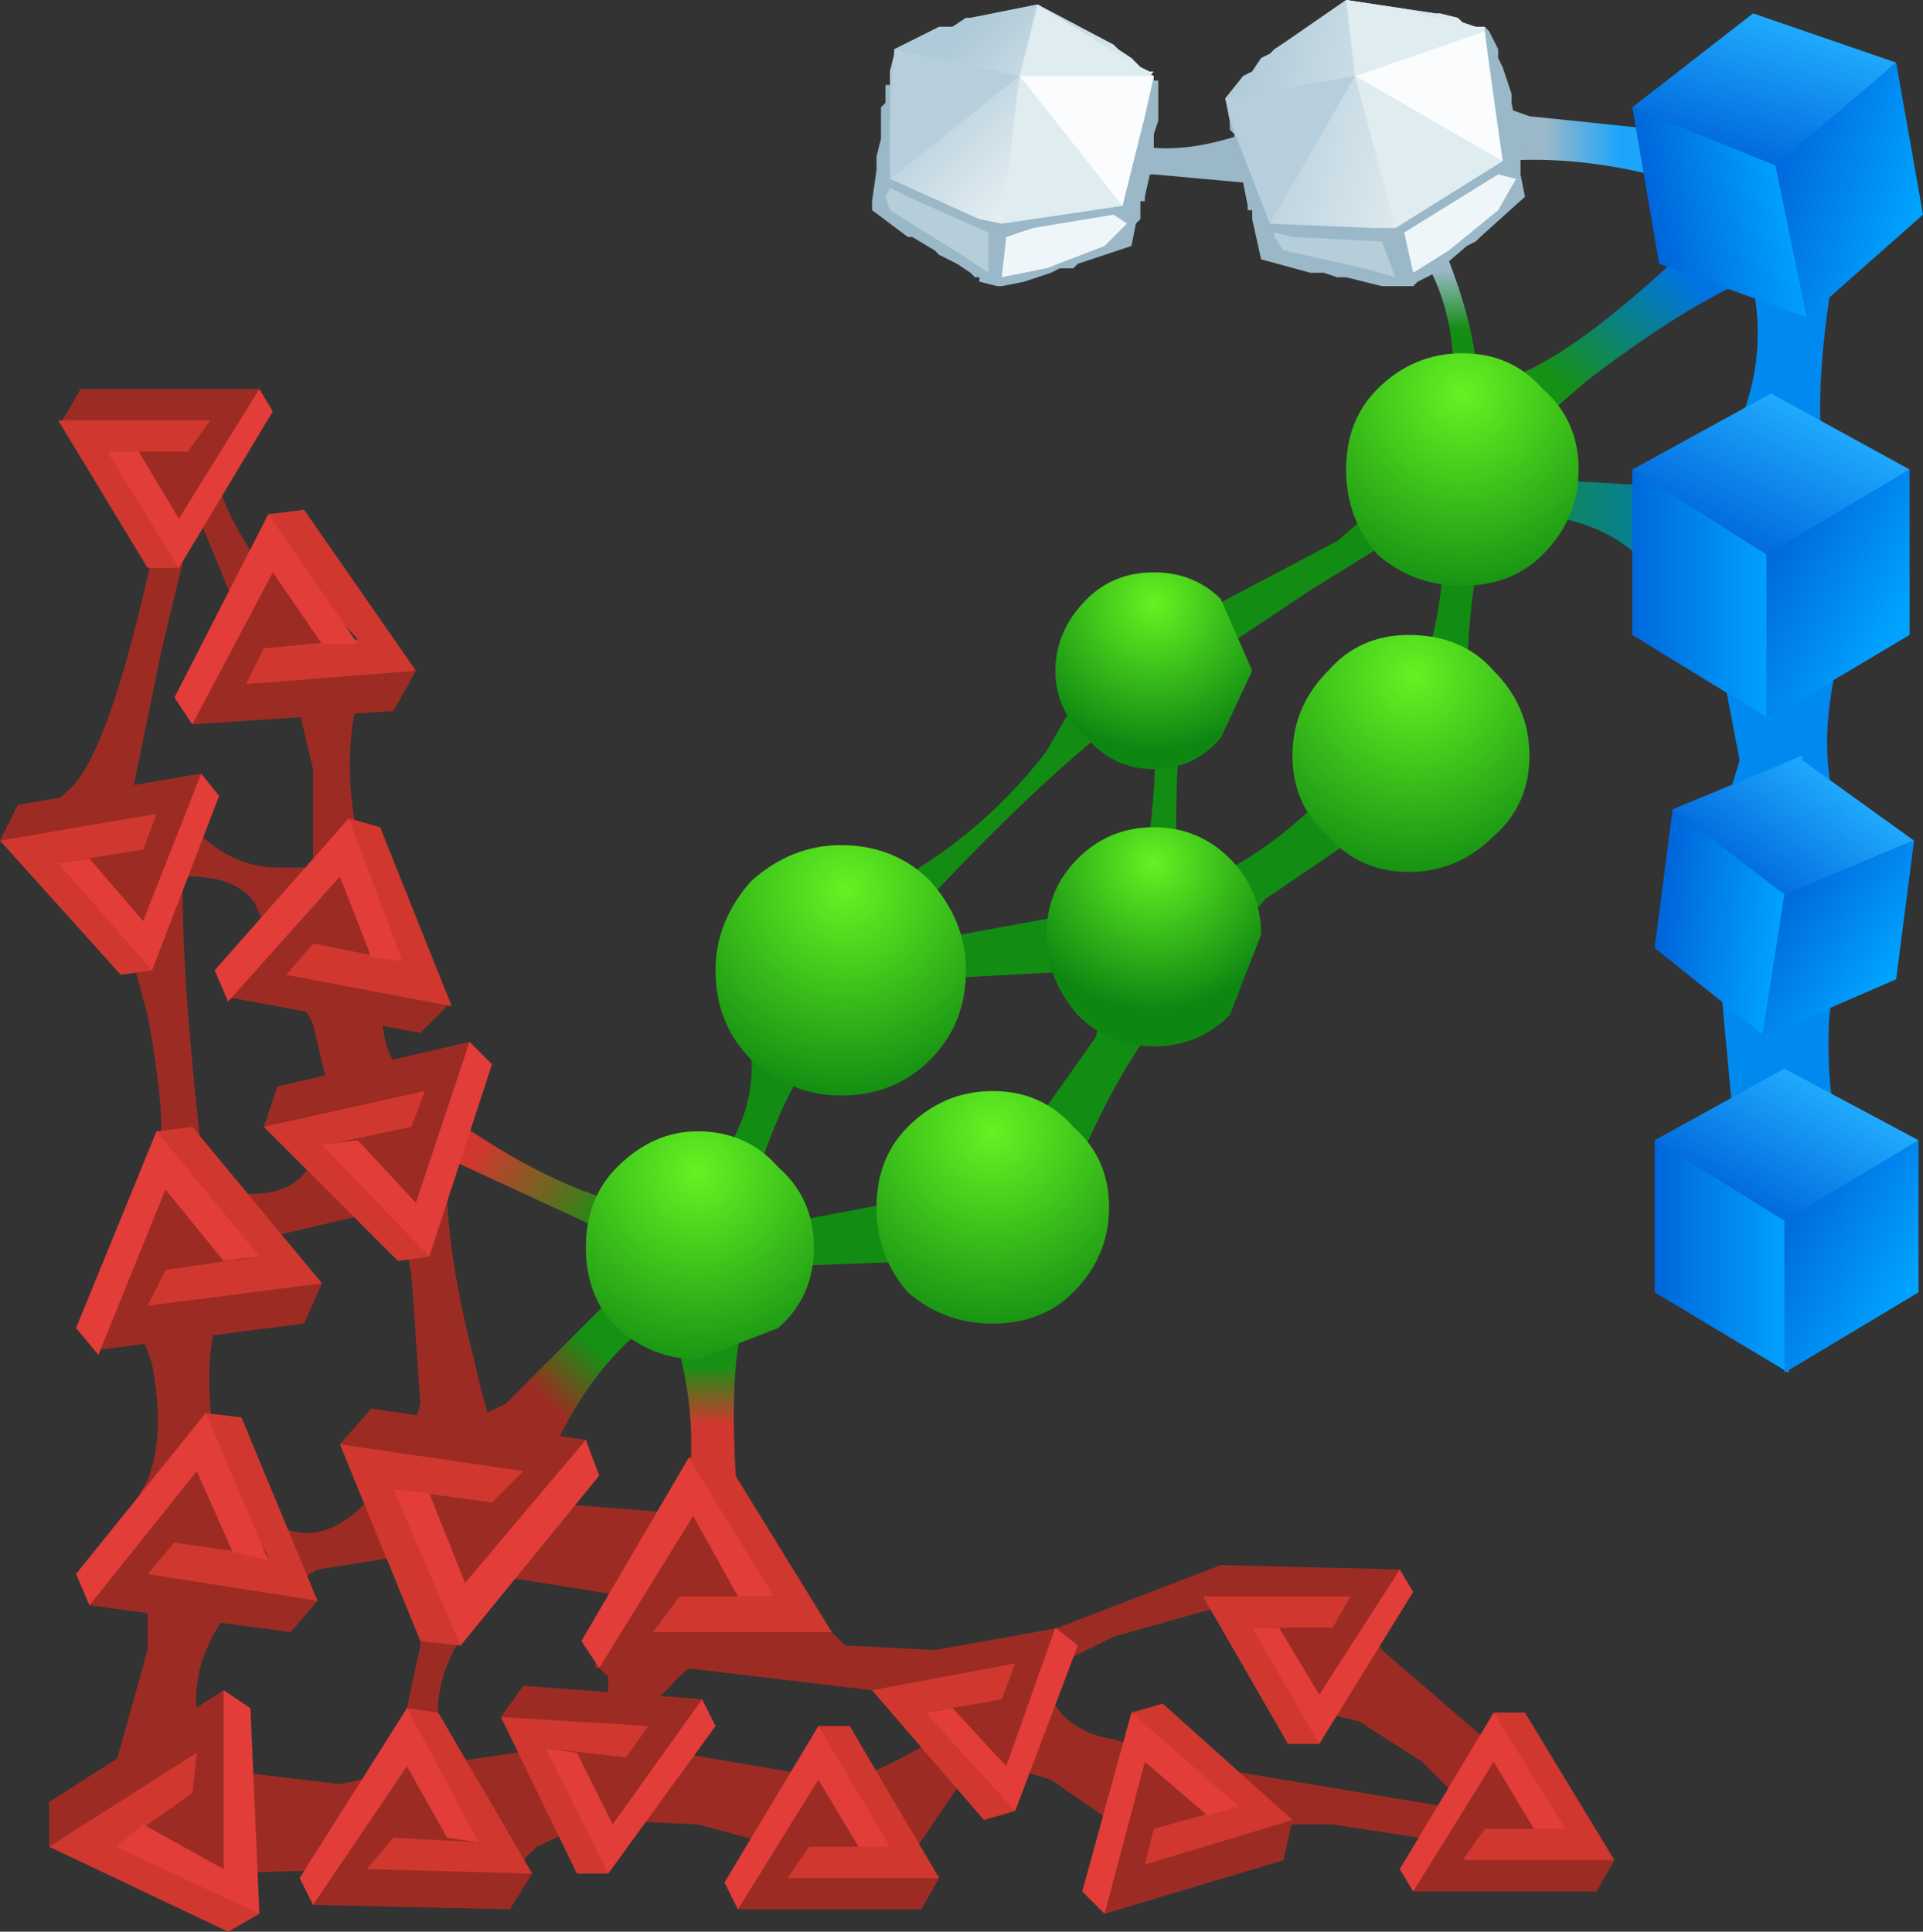 <?xml version="1.0" encoding="UTF-8" standalone="no"?>
<svg xmlns:xlink="http://www.w3.org/1999/xlink" height="21.6px" width="21.5px" xmlns="http://www.w3.org/2000/svg">
  <rect width="100%" height="100%" fill="#333333" stroke="none"/>
  <g transform="matrix(1.0, 0.0, 0.0, 1.0, 0.0, 0.0)">
    <use height="21.6" transform="matrix(1.0, 0.0, 0.0, 1.0, 0.0, 0.0)" width="21.5" xlink:href="#shape0"/>
  </g>
  <defs>
    <g id="shape0" transform="matrix(1.0, 0.0, 0.0, 1.0, 0.0, 0.0)">
      <path d="M16.15 5.8 L17.05 5.35 16.7 5.85 Q16.45 6.2 16.4 7.5 L16.4 8.75 15.4 9.2 14.15 10.05 13.0 11.35 Q12.3 12.2 11.65 14.05 L7.7 14.2 7.5 14.05 Q7.45 13.75 7.95 13.1 8.45 12.5 8.4 11.8 L8.25 11.25 8.65 10.8 8.6 10.7 9.65 10.05 Q10.9 9.45 11.7 8.4 L12.25 7.45 12.65 7.25 12.55 7.2 13.15 7.0 14.95 6.05 15.65 5.45 16.35 5.25 15.7 5.95 14.65 6.6 13.15 7.6 Q12.0 8.3 10.2 10.25 L9.4 11.45 Q8.75 12.0 8.3 13.7 L8.65 13.7 10.5 13.35 11.4 12.8 12.25 11.6 12.45 10.85 12.4 10.35 12.35 10.3 Q12.45 10.15 13.2 9.95 14.4 9.55 15.4 8.2 L15.75 7.7 Q16.15 7.2 16.15 5.8" fill="#128c13" fill-rule="evenodd" stroke="none"/>
      <path d="M12.65 7.25 Q13.9 6.6 13.45 7.25 13.15 7.65 13.15 9.25 L13.15 10.8 12.75 10.75 Q12.4 10.6 12.65 10.1 13.0 9.35 12.9 7.2 L12.65 7.25" fill="#128c13" fill-rule="evenodd" stroke="none"/>
      <path d="M12.2 10.85 L10.35 10.95 9.2 11.05 9.2 10.55 9.45 10.55 10.2 10.55 12.65 10.1 12.75 10.5 Q12.8 10.9 12.2 10.85" fill="#128c13" fill-rule="evenodd" stroke="none"/>
      <path d="M16.2 4.8 L16.25 4.05 Q16.2 3.15 15.7 2.6 L14.9 1.75 15.55 1.55 Q16.65 3.55 16.5 4.6 16.4 5.7 16.2 4.8" fill="url(#gradient0)" fill-rule="evenodd" stroke="none"/>
      <path d="M11.9 2.0 L11.8 1.55 Q11.85 1.15 12.3 1.45 13.05 1.95 14.5 1.25 L15.45 2.45 14.55 2.1 12.9 1.95 11.9 2.0" fill="#9ab8c8" fill-rule="evenodd" stroke="none"/>
      <path d="M16.4 1.05 L17.1 1.3 18.55 1.45 19.65 1.3 19.65 2.35 Q18.1 1.7 16.8 1.8 16.0 1.9 16.1 1.5 L16.4 1.05" fill="url(#gradient1)" fill-rule="evenodd" stroke="none"/>
      <path d="M20.65 9.3 Q21.0 9.95 20.8 10.3 L20.55 10.5 20.45 11.4 Q20.4 12.45 20.7 13.0 20.95 13.55 20.25 13.5 L19.45 13.3 19.2 10.6 Q19.0 9.55 19.15 9.15 L19.3 9.0 19.45 8.5 19.2 7.2 18.75 6.1 18.7 5.8 19.35 4.95 Q19.9 3.85 19.45 2.7 18.95 1.5 19.8 1.7 L20.7 2.15 20.45 3.35 Q20.25 4.7 20.45 5.5 L20.75 6.75 20.5 7.6 Q20.3 8.65 20.65 9.3" fill="#008af0" fill-rule="evenodd" stroke="none"/>
      <path d="M19.7 5.5 L19.3 6.65 Q18.9 7.6 18.65 6.75 18.35 5.9 17.2 5.75 L16.15 5.8 16.2 5.65 17.05 5.35 19.7 5.5" fill="url(#gradient2)" fill-rule="evenodd" stroke="none"/>
      <path d="M19.25 2.4 L19.95 2.6 Q20.55 2.85 19.75 3.05 19.0 3.3 17.75 4.25 L16.65 5.2 15.95 4.7 15.95 4.5 16.55 4.3 Q17.4 4.25 19.25 2.4" fill="url(#gradient3)" fill-rule="evenodd" stroke="none"/>
      <path d="M7.5 13.85 L7.9 14.05 Q8.2 14.25 7.55 14.6 6.55 15.2 6.05 16.55 L4.9 16.05 5.65 15.7 7.5 13.85" fill="url(#gradient4)" fill-rule="evenodd" stroke="none"/>
      <path d="M7.7 14.2 L5.0 12.95 5.05 12.5 Q6.55 13.55 7.65 13.55 8.3 13.55 8.3 13.8 L8.2 14.0 7.7 14.2" fill="url(#gradient5)" fill-rule="evenodd" stroke="none"/>
      <path d="M8.5 13.6 L8.45 14.45 Q8.05 15.05 8.3 17.35 L7.95 16.95 7.6 17.85 Q7.5 17.8 7.7 16.6 7.8 15.8 7.55 14.95 L7.25 14.25 8.3 13.25 8.5 13.6" fill="url(#gradient6)" fill-rule="evenodd" stroke="none"/>
      <path d="M2.35 4.7 Q2.65 5.05 2.4 5.25 2.25 5.35 1.8 7.3 L1.4 9.25 1.55 9.05 Q1.55 9.4 1.9 9.65 L2.05 9.7 Q2.0 10.75 2.3 13.3 L2.55 13.75 Q2.75 14.25 2.5 14.6 2.3 14.95 2.35 15.7 L2.4 16.5 2.8 17.05 Q3.15 17.5 2.9 17.7 2.45 18.0 2.25 18.6 2.05 19.35 2.55 19.8 L3.8 19.95 4.75 19.75 6.1 19.55 6.5 19.45 7.3 19.55 9.35 19.9 Q9.6 19.95 10.45 19.45 L10.65 18.8 11.05 18.55 Q11.55 18.35 11.7 18.85 11.85 19.35 12.45 19.45 L13.45 19.75 16.45 20.25 15.9 19.7 15.2 19.25 14.8 19.15 14.3 18.2 14.45 17.85 15.15 18.05 15.45 18.45 16.9 19.7 17.85 20.75 17.45 20.8 16.2 20.6 14.9 20.4 14.25 20.4 12.8 20.85 Q12.55 20.8 12.4 20.35 L11.75 19.9 11.25 19.75 11.15 19.7 Q11.0 19.7 10.8 19.85 L10.05 20.95 9.3 20.95 Q8.65 20.95 8.55 20.6 L7.8 20.4 6.65 20.35 6.0 20.65 5.75 20.9 4.1 20.9 2.35 20.95 0.75 20.55 1.3 19.7 1.65 18.45 1.65 17.6 1.15 17.45 1.65 16.55 Q1.85 16.05 1.7 15.25 L1.45 14.55 1.75 13.1 Q1.9 12.7 1.65 11.35 L1.3 10.05 0.25 9.3 0.75 8.85 Q1.25 8.45 1.8 5.75 1.15 5.35 1.2 4.8 1.25 4.45 1.8 4.55 L2.35 4.7" fill="#9c2c23" fill-rule="evenodd" stroke="none"/>
      <path d="M3.3 6.85 L2.7 7.45 2.7 6.95 2.25 5.85 1.8 5.1 2.05 4.95 Q2.3 4.85 2.4 5.25 2.5 5.85 3.3 6.85" fill="#9c2c23" fill-rule="evenodd" stroke="none"/>
      <path d="M3.5 8.6 L3.3 7.75 2.7 7.45 Q2.45 7.25 2.85 6.8 L3.25 6.4 3.7 6.8 Q4.1 7.3 4.0 7.8 3.8 8.6 4.05 9.6 L4.25 9.95 Q4.45 10.4 4.3 11.0 4.2 11.6 4.45 11.95 L4.75 12.2 4.9 12.15 5.0 12.95 Q4.95 13.85 5.3 15.2 5.6 16.6 6.05 16.8 L7.95 16.95 8.95 18.0 8.25 18.1 7.0 17.85 5.75 17.65 5.0 17.65 4.4 16.65 4.7 15.7 4.6 14.25 4.45 13.45 3.6 12.8 3.7 12.3 3.5 11.45 3.2 10.9 3.5 10.0 3.5 8.6" fill="#9c2c23" fill-rule="evenodd" stroke="none"/>
      <path d="M3.55 12.7 Q4.9 13.75 4.0 13.6 L3.15 13.8 2.95 14.15 2.1 13.4 2.8 13.35 Q3.5 13.35 3.55 12.7" fill="#9c2c23" fill-rule="evenodd" stroke="none"/>
      <path d="M4.3 16.55 Q5.1 17.7 4.5 17.4 L3.55 17.55 3.05 17.85 2.3 16.9 3.2 17.1 Q3.75 17.3 4.3 16.55" fill="#9c2c23" fill-rule="evenodd" stroke="none"/>
      <path d="M4.7 18.1 L5.15 17.9 Q5.55 17.8 5.2 18.25 4.85 18.75 4.9 19.3 L5.0 19.8 4.35 19.8 4.55 19.1 4.7 18.4 4.7 18.1" fill="#9c2c23" fill-rule="evenodd" stroke="none"/>
      <path d="M7.15 18.3 Q8.8 18.25 8.15 18.45 7.75 18.55 7.5 18.85 L7.3 19.05 7.1 19.05 6.8 18.95 6.8 18.75 6.7 18.65 7.15 18.3" fill="#9c2c23" fill-rule="evenodd" stroke="none"/>
      <path d="M8.85 18.5 L9.3 18.25 9.45 18.4 10.45 18.45 11.5 18.3 9.75 18.9 7.65 18.65 8.85 18.5" fill="#9c2c23" fill-rule="evenodd" stroke="none"/>
      <path d="M14.25 17.65 L14.3 17.8 13.7 17.95 12.45 18.3 11.95 18.55 11.75 18.6 11.25 18.45 11.7 18.25 13.65 17.5 14.25 17.65" fill="#9c2c23" fill-rule="evenodd" stroke="none"/>
      <path d="M1.95 9.0 Q2.45 9.7 3.1 9.7 L3.75 9.7 3.0 10.45 2.85 10.1 Q2.65 9.8 2.1 9.8 1.6 9.8 1.7 9.4 L1.95 9.0" fill="#9c2c23" fill-rule="evenodd" stroke="none"/>
      <path d="M2.7 21.0 L2.35 20.95 2.15 20.75 2.15 19.6 0.75 20.55 0.55 20.65 0.55 20.15 2.5 18.9 2.7 19.4 2.7 21.0" fill="#9c2c23" fill-rule="evenodd" stroke="none"/>
      <path d="M2.75 21.15 L2.9 21.4 2.55 21.6 0.55 20.65 2.2 19.6 2.15 20.05 1.3 20.65 2.75 21.15" fill="#d0382f" fill-rule="evenodd" stroke="none"/>
      <path d="M2.8 19.1 L2.9 21.4 1.3 20.65 1.6 20.4 2.5 20.9 2.5 18.9 2.8 19.1" fill="#e33d39" fill-rule="evenodd" stroke="none"/>
      <path d="M14.1 10.45 L13.75 11.35 Q13.4 11.7 12.9 11.7 12.4 11.7 12.05 11.35 11.7 10.95 11.7 10.45 11.7 9.95 12.05 9.6 12.4 9.25 12.9 9.25 13.4 9.25 13.75 9.6 14.1 9.95 14.1 10.45" fill="url(#gradient7)" fill-rule="evenodd" stroke="none"/>
      <path d="M20.0 15.35 L18.5 14.45 18.5 12.75 20.0 13.65 20.0 15.35" fill="url(#gradient8)" fill-rule="evenodd" stroke="none"/>
      <path d="M20.0 13.65 L19.95 13.65 18.5 12.75 19.95 11.95 21.45 12.75 20.0 13.65" fill="url(#gradient9)" fill-rule="evenodd" stroke="none"/>
      <path d="M21.45 12.75 L21.45 14.45 19.95 15.35 19.95 13.65 21.45 12.75" fill="url(#gradient10)" fill-rule="evenodd" stroke="none"/>
      <path d="M12.7 0.7 L12.75 0.75 12.85 0.8 12.85 0.85 12.9 0.85 12.9 0.9 12.95 0.9 12.95 1.35 12.9 1.5 12.9 1.65 12.9 1.75 12.8 2.2 12.8 2.25 12.75 2.25 12.75 2.4 12.75 2.45 12.7 2.5 12.65 2.75 12.05 2.95 12.0 3.0 11.85 3.0 11.75 3.05 11.45 3.15 11.2 3.2 11.15 3.2 10.95 3.15 10.95 3.1 10.9 3.1 10.85 3.05 10.7 2.95 10.5 2.85 10.45 2.8 10.2 2.65 10.15 2.65 9.75 2.35 9.75 2.25 9.8 1.9 9.8 1.8 9.8 1.75 9.85 1.55 9.85 1.4 9.85 1.35 9.85 1.2 9.9 1.15 9.9 1.1 9.9 1.05 9.9 0.95 9.95 0.95 9.95 0.85 9.95 0.8 10.0 0.6 10.0 0.55 10.1 0.5 10.5 0.3 10.65 0.3 10.8 0.2 10.85 0.2 11.6 0.05 12.45 0.5 12.5 0.55 12.65 0.65 12.7 0.7" fill="#9ab8c8" fill-rule="evenodd" stroke="none"/>
      <path d="M12.75 0.75 L12.85 0.8 12.9 0.8 12.85 0.85 12.9 0.85 12.55 2.3 11.2 2.5 10.95 2.45 9.95 2.0 9.95 0.8 10.0 0.6 10.0 0.55 10.1 0.5 10.5 0.3 10.65 0.3 10.8 0.2 10.85 0.2 11.6 0.05 12.45 0.5 12.5 0.55 12.65 0.65 12.7 0.7 12.75 0.75" fill="url(#gradient11)" fill-rule="evenodd" stroke="none"/>
      <path d="M12.55 2.3 L11.2 2.5 11.4 0.85 12.55 2.3" fill="#dfecf0" fill-rule="evenodd" stroke="none"/>
      <path d="M12.9 0.85 L12.8 1.3 12.55 2.3 11.4 0.85 12.9 0.85" fill="#fafcfd" fill-rule="evenodd" stroke="none"/>
      <path d="M10.0 0.55 L11.4 0.85 9.95 2.0 9.95 1.4 10.0 0.55" fill="#b7cfdc" fill-rule="evenodd" stroke="none"/>
      <path d="M11.6 0.05 L12.9 0.85 11.4 0.85 11.6 0.05" fill="#dfecf0" fill-rule="evenodd" stroke="none"/>
      <path d="M12.45 2.4 L12.6 2.5 12.35 2.75 11.7 3.0 11.2 3.1 11.25 2.65 11.55 2.55 12.45 2.4" fill="#eff6f9" fill-rule="evenodd" stroke="none"/>
      <path d="M11.05 2.6 L11.05 3.05 10.75 2.85 9.95 2.35 9.9 2.2 9.95 2.1 10.15 2.2 11.05 2.6" fill="#b6cdda" fill-rule="evenodd" stroke="none"/>
      <path d="M16.55 0.3 L16.55 0.35 16.55 0.3 16.6 0.3 16.65 0.35 16.7 0.45 16.75 0.55 16.75 0.65 16.8 0.75 16.85 0.9 16.9 1.05 16.9 1.1 16.9 1.15 16.95 1.4 16.95 1.45 17.0 1.65 17.0 1.7 17.0 1.85 17.0 1.95 17.05 2.2 16.55 2.65 16.5 2.7 16.4 2.75 16.05 3.05 15.85 3.15 15.8 3.2 15.75 3.2 15.55 3.2 15.45 3.2 15.05 3.1 14.95 3.1 14.8 3.05 14.65 3.05 14.1 2.9 14.0 2.45 14.0 2.35 13.95 2.35 13.95 2.3 13.9 2.05 13.9 1.95 13.85 1.95 13.85 1.85 13.85 1.75 13.8 1.7 13.8 1.6 13.8 1.55 13.8 1.5 13.75 1.45 13.75 1.35 13.7 1.1 13.9 0.85 14.0 0.8 14.1 0.65 14.2 0.6 14.25 0.55 14.4 0.45 15.05 0.0 16.05 0.15 16.1 0.15 16.3 0.2 16.35 0.25 16.5 0.3 16.55 0.3" fill="#9ab8c8" fill-rule="evenodd" stroke="none"/>
      <path d="M16.6 0.35 L16.8 1.8 15.6 2.55 15.35 2.55 14.2 2.5 13.75 1.35 13.7 1.1 13.9 0.85 14.0 0.8 14.1 0.65 14.2 0.6 14.25 0.55 14.4 0.45 15.05 0.0 16.05 0.15 16.1 0.15 16.3 0.2 16.35 0.25 16.5 0.3 16.55 0.3 16.6 0.3 16.6 0.35" fill="url(#gradient12)" fill-rule="evenodd" stroke="none"/>
      <path d="M16.8 1.8 L15.6 2.55 15.15 0.85 16.8 1.8" fill="#dfecf0" fill-rule="evenodd" stroke="none"/>
      <path d="M16.6 0.35 L16.65 0.8 16.8 1.8 15.15 0.85 16.6 0.35" fill="#fafcfd" fill-rule="evenodd" stroke="none"/>
      <path d="M13.7 1.1 L15.15 0.85 14.2 2.5 13.7 1.1" fill="#b7cfdc" fill-rule="evenodd" stroke="none"/>
      <path d="M15.05 0.0 L15.7 0.1 16.6 0.35 15.15 0.85 15.05 0.0" fill="#dfecf0" fill-rule="evenodd" stroke="none"/>
      <path d="M15.7 2.6 L16.75 1.95 16.95 2.0 16.75 2.35 16.2 2.8 15.8 3.05 15.7 2.6" fill="#eff6f9" fill-rule="evenodd" stroke="none"/>
      <path d="M15.45 2.7 L15.6 3.1 15.25 3.0 14.35 2.8 14.25 2.65 14.25 2.6 14.45 2.65 15.45 2.7" fill="#b6cdda" fill-rule="evenodd" stroke="none"/>
      <path d="M19.8 8.05 L18.25 7.1 18.25 5.25 19.8 6.2 19.8 8.05" fill="url(#gradient13)" fill-rule="evenodd" stroke="none"/>
      <path d="M19.8 4.4 L21.35 5.25 19.8 6.2 19.75 6.2 18.25 5.25 19.8 4.4" fill="url(#gradient14)" fill-rule="evenodd" stroke="none"/>
      <path d="M21.35 5.25 L21.35 7.1 19.75 8.05 19.75 6.2 21.35 5.25" fill="url(#gradient15)" fill-rule="evenodd" stroke="none"/>
      <path d="M20.2 3.55 L18.55 2.95 18.25 1.2 19.9 1.85 20.2 3.55" fill="url(#gradient16)" fill-rule="evenodd" stroke="none"/>
      <path d="M19.6 0.15 L21.2 0.7 19.9 1.85 19.85 1.85 18.25 1.2 19.6 0.15" fill="url(#gradient17)" fill-rule="evenodd" stroke="none"/>
      <path d="M21.2 0.7 L21.5 2.4 20.2 3.55 19.85 1.85 21.2 0.7" fill="url(#gradient18)" fill-rule="evenodd" stroke="none"/>
      <path d="M19.75 11.6 L18.5 10.6 18.7 9.05 19.95 10.0 19.75 11.6" fill="url(#gradient19)" fill-rule="evenodd" stroke="none"/>
      <path d="M20.15 8.45 L20.15 8.5 21.4 9.4 19.95 10.0 19.95 10.05 19.95 10.0 18.7 9.05 20.15 8.45" fill="url(#gradient20)" fill-rule="evenodd" stroke="none"/>
      <path d="M21.4 9.4 L21.2 10.95 19.7 11.6 19.95 10.0 21.4 9.4" fill="url(#gradient21)" fill-rule="evenodd" stroke="none"/>
      <path d="M17.65 5.25 Q17.65 5.8 17.25 6.2 16.9 6.55 16.35 6.55 15.8 6.55 15.4 6.2 15.05 5.8 15.05 5.25 15.05 4.7 15.4 4.35 15.8 3.95 16.35 3.95 16.9 3.95 17.25 4.35 17.65 4.7 17.65 5.25" fill="url(#gradient22)" fill-rule="evenodd" stroke="none"/>
      <path d="M9.1 13.95 Q9.1 14.5 8.7 14.85 L7.8 15.2 Q7.3 15.2 6.9 14.85 6.55 14.5 6.55 13.95 6.55 13.4 6.9 13.05 7.3 12.65 7.8 12.65 8.35 12.65 8.7 13.05 9.1 13.4 9.1 13.95" fill="url(#gradient23)" fill-rule="evenodd" stroke="none"/>
      <path d="M12.4 13.5 Q12.4 14.05 12.0 14.45 11.65 14.8 11.1 14.8 10.55 14.8 10.15 14.45 9.8 14.05 9.8 13.5 9.8 12.95 10.15 12.6 10.55 12.2 11.1 12.2 11.65 12.2 12.0 12.6 12.4 12.95 12.4 13.5" fill="url(#gradient24)" fill-rule="evenodd" stroke="none"/>
      <path d="M17.1 8.45 Q17.1 9.0 16.7 9.35 16.3 9.75 15.75 9.75 15.2 9.75 14.85 9.35 14.45 9.0 14.45 8.45 14.45 7.9 14.85 7.5 15.2 7.1 15.75 7.1 16.35 7.1 16.7 7.5 17.1 7.9 17.1 8.45" fill="url(#gradient25)" fill-rule="evenodd" stroke="none"/>
      <path d="M14.0 7.5 L13.65 8.25 Q13.35 8.6 12.9 8.6 12.45 8.6 12.15 8.25 11.8 7.95 11.8 7.5 11.8 7.05 12.15 6.7 12.45 6.4 12.9 6.4 13.35 6.4 13.65 6.7 L14.0 7.5" fill="url(#gradient26)" fill-rule="evenodd" stroke="none"/>
      <path d="M10.8 10.85 Q10.8 11.45 10.4 11.85 10.0 12.25 9.4 12.25 8.85 12.25 8.4 11.85 8.0 11.45 8.0 10.85 8.0 10.3 8.4 9.85 8.85 9.45 9.4 9.45 10.0 9.45 10.4 9.85 10.8 10.3 10.8 10.85" fill="url(#gradient27)" fill-rule="evenodd" stroke="none"/>
      <path d="M18.05 20.8 L17.85 21.15 15.8 21.15 15.85 20.7 16.65 19.5 16.9 19.7 16.95 19.95 16.35 20.8 17.85 20.75 18.05 20.8" fill="#9c2c23" fill-rule="evenodd" stroke="none"/>
      <path d="M16.7 19.4 L16.7 19.15 17.05 19.15 18.05 20.8 16.35 20.8 16.6 20.45 17.5 20.45 16.7 19.4" fill="#d0382f" fill-rule="evenodd" stroke="none"/>
      <path d="M15.65 20.9 L16.7 19.15 17.5 20.45 17.15 20.45 16.7 19.7 15.8 21.15 15.65 20.9" fill="#e33d39" fill-rule="evenodd" stroke="none"/>
      <path d="M14.45 20.35 L14.35 20.8 12.35 21.4 12.3 20.9 12.7 19.5 13.0 19.65 13.1 19.85 12.8 20.85 14.25 20.4 14.45 20.35" fill="#9c2c23" fill-rule="evenodd" stroke="none"/>
      <path d="M12.7 19.35 L12.65 19.15 13.0 19.05 14.45 20.35 12.8 20.85 12.9 20.45 13.8 20.2 12.7 19.35" fill="#d0382f" fill-rule="evenodd" stroke="none"/>
      <path d="M12.1 21.15 L12.65 19.15 13.85 20.2 13.5 20.3 12.8 19.7 12.35 21.4 12.1 21.15" fill="#e33d39" fill-rule="evenodd" stroke="none"/>
      <path d="M3.3 6.65 L2.75 7.65 4.4 7.5 4.65 7.5 4.4 7.95 2.15 8.1 2.2 7.6 3.0 6.2 3.25 6.4 3.3 6.65" fill="#9c2c23" fill-rule="evenodd" stroke="none"/>
      <path d="M3.0 6.05 L3.0 5.75 3.4 5.7 4.65 7.5 2.75 7.65 2.95 7.25 4.0 7.15 3.0 6.05" fill="#d0382f" fill-rule="evenodd" stroke="none"/>
      <path d="M1.95 7.8 L3.0 5.75 4.0 7.2 3.6 7.2 3.05 6.4 2.15 8.1 1.95 7.8" fill="#e33d39" fill-rule="evenodd" stroke="none"/>
      <path d="M3.6 14.35 L3.4 14.8 1.05 15.1 1.1 14.6 1.75 13.1 2.05 13.3 2.15 13.55 1.65 14.6 3.35 14.3 3.6 14.35" fill="#9c2c23" fill-rule="evenodd" stroke="none"/>
      <path d="M1.75 12.95 L1.75 12.65 2.15 12.6 3.6 14.35 1.65 14.6 1.85 14.2 2.9 14.05 1.75 12.95" fill="#d0382f" fill-rule="evenodd" stroke="none"/>
      <path d="M0.85 14.85 L1.75 12.65 2.9 14.05 2.5 14.1 1.85 13.3 1.1 15.15 0.85 14.85" fill="#e33d39" fill-rule="evenodd" stroke="none"/>
      <path d="M9.1 19.7 L9.35 19.9 9.35 20.15 8.8 21.0 10.3 20.95 10.5 21.0 10.3 21.35 8.25 21.35 8.3 20.9 9.1 19.7" fill="#9c2c23" fill-rule="evenodd" stroke="none"/>
      <path d="M9.1 19.55 L9.15 19.3 9.5 19.3 10.5 21.0 8.8 21.0 9.05 20.65 9.95 20.65 9.1 19.55" fill="#d0382f" fill-rule="evenodd" stroke="none"/>
      <path d="M8.1 21.05 L9.15 19.3 9.95 20.65 9.6 20.65 9.15 19.9 8.25 21.35 8.1 21.05" fill="#e33d39" fill-rule="evenodd" stroke="none"/>
      <path d="M7.75 19.45 L6.9 20.55 6.65 20.35 6.65 20.1 7.25 19.3 5.75 19.25 5.6 19.2 5.85 18.85 7.85 19.0 7.75 19.45" fill="#9c2c23" fill-rule="evenodd" stroke="none"/>
      <path d="M6.85 20.7 L6.8 20.95 6.45 20.95 5.6 19.2 7.25 19.3 7.0 19.65 6.1 19.55 6.85 20.7" fill="#d0382f" fill-rule="evenodd" stroke="none"/>
      <path d="M8.0 19.3 L6.8 20.95 6.1 19.55 6.45 19.6 6.85 20.4 7.85 19.0 8.0 19.3" fill="#e33d39" fill-rule="evenodd" stroke="none"/>
      <path d="M8.0 17.25 L7.35 18.25 9.05 18.2 9.3 18.25 9.05 18.65 6.65 18.65 6.75 18.15 7.65 16.75 7.95 16.95 8.0 17.25" fill="#9c2c23" fill-rule="evenodd" stroke="none"/>
      <path d="M7.7 16.6 L7.7 16.3 8.1 16.3 9.3 18.25 7.3 18.25 7.6 17.85 8.65 17.85 7.7 16.6" fill="#d0382f" fill-rule="evenodd" stroke="none"/>
      <path d="M6.5 18.35 L7.7 16.3 8.65 17.85 8.25 17.85 7.75 16.95 6.7 18.65 6.5 18.35" fill="#e33d39" fill-rule="evenodd" stroke="none"/>
      <path d="M2.2 16.25 L2.4 16.5 2.4 16.75 1.65 17.6 3.35 17.8 3.55 17.9 3.25 18.25 1.0 17.95 1.15 17.45 2.2 16.25" fill="#9c2c23" fill-rule="evenodd" stroke="none"/>
      <path d="M2.25 16.1 L2.3 15.8 2.7 15.85 3.55 17.9 1.65 17.6 1.95 17.25 3.0 17.4 2.25 16.1" fill="#d0382f" fill-rule="evenodd" stroke="none"/>
      <path d="M0.85 17.6 L2.3 15.8 3.0 17.45 2.6 17.35 2.2 16.45 1.0 17.95 0.85 17.6" fill="#e33d39" fill-rule="evenodd" stroke="none"/>
      <path d="M4.75 20.0 L4.15 20.9 5.75 20.9 5.95 20.95 5.7 21.35 3.5 21.3 3.6 20.8 4.45 19.55 4.75 19.75 4.75 20.0" fill="#9c2c23" fill-rule="evenodd" stroke="none"/>
      <path d="M4.5 19.4 L4.55 19.1 4.9 19.15 5.95 20.95 4.1 20.9 4.4 20.55 5.35 20.6 4.5 19.4" fill="#d0382f" fill-rule="evenodd" stroke="none"/>
      <path d="M3.35 21.0 L4.55 19.1 5.35 20.6 5.0 20.55 4.55 19.75 3.5 21.3 3.35 21.0" fill="#e33d39" fill-rule="evenodd" stroke="none"/>
      <path d="M9.75 18.9 L9.9 18.55 11.85 18.2 11.85 18.6 11.3 19.9 11.05 19.75 10.95 19.55 11.35 18.6 9.95 18.95 9.75 18.9" fill="#9c2c23" fill-rule="evenodd" stroke="none"/>
      <path d="M11.3 20.05 L11.35 20.25 11.0 20.35 9.75 18.9 11.35 18.6 11.2 19.0 10.35 19.15 11.3 20.05" fill="#d0382f" fill-rule="evenodd" stroke="none"/>
      <path d="M12.05 18.4 L11.35 20.25 10.35 19.15 10.65 19.1 11.25 19.75 11.8 18.2 12.05 18.4" fill="#e33d39" fill-rule="evenodd" stroke="none"/>
      <path d="M15.6 17.95 L14.8 19.15 14.55 18.95 14.55 18.7 15.1 17.85 13.65 17.9 13.45 17.85 13.65 17.5 15.65 17.55 15.6 17.95" fill="#9c2c23" fill-rule="evenodd" stroke="none"/>
      <path d="M14.75 19.25 L14.75 19.5 14.4 19.5 13.45 17.85 15.1 17.85 14.9 18.2 14.0 18.2 14.75 19.25" fill="#d0382f" fill-rule="evenodd" stroke="none"/>
      <path d="M15.8 17.8 L14.75 19.5 14.0 18.2 14.3 18.2 14.75 18.95 15.65 17.55 15.8 17.8" fill="#e33d39" fill-rule="evenodd" stroke="none"/>
      <path d="M5.25 11.65 L5.3 12.15 4.75 13.6 4.45 13.45 4.35 13.2 4.75 12.2 3.15 12.6 2.95 12.6 3.1 12.15 5.25 11.65" fill="#9c2c23" fill-rule="evenodd" stroke="none"/>
      <path d="M4.75 13.75 L4.8 14.05 4.45 14.1 2.95 12.6 4.75 12.2 4.6 12.6 3.65 12.8 4.75 13.75" fill="#d0382f" fill-rule="evenodd" stroke="none"/>
      <path d="M5.5 11.9 L4.8 14.05 3.6 12.8 4.0 12.75 4.65 13.45 5.25 11.65 5.5 11.9" fill="#e33d39" fill-rule="evenodd" stroke="none"/>
      <path d="M5.0 11.25 L4.7 11.55 2.55 11.15 2.7 10.7 3.75 9.6 4.0 9.85 4.0 10.1 3.2 10.9 4.8 11.15 5.0 11.25" fill="#9c2c23" fill-rule="evenodd" stroke="none"/>
      <path d="M3.85 9.45 L3.9 9.15 4.25 9.25 5.05 11.25 3.2 10.9 3.5 10.55 4.5 10.75 3.85 9.45" fill="#d0382f" fill-rule="evenodd" stroke="none"/>
      <path d="M2.4 10.85 L3.9 9.15 4.5 10.75 4.15 10.7 3.8 9.8 2.55 11.2 2.4 10.85" fill="#e33d39" fill-rule="evenodd" stroke="none"/>
      <path d="M2.25 8.65 L2.25 9.1 1.65 10.45 1.4 10.3 1.3 10.05 1.75 9.1 0.25 9.4 0.0 9.4 0.2 9.0 2.25 8.65" fill="#9c2c23" fill-rule="evenodd" stroke="none"/>
      <path d="M1.65 10.6 L1.7 10.85 1.35 10.9 0.0 9.4 1.75 9.1 1.6 9.5 0.65 9.65 1.65 10.6" fill="#d0382f" fill-rule="evenodd" stroke="none"/>
      <path d="M2.45 8.9 L1.7 10.85 0.65 9.65 1.0 9.6 1.6 10.3 2.25 8.65 2.45 8.9" fill="#e33d39" fill-rule="evenodd" stroke="none"/>
      <path d="M0.7 4.7 L0.9 4.35 2.9 4.35 2.8 4.8 2.05 5.95 1.8 5.75 1.8 5.55 2.35 4.7 0.85 4.75 0.7 4.7" fill="#9c2c23" fill-rule="evenodd" stroke="none"/>
      <path d="M2.0 6.1 L2.0 6.35 1.65 6.35 0.65 4.7 2.35 4.7 2.1 5.05 1.2 5.05 2.0 6.1" fill="#d0382f" fill-rule="evenodd" stroke="none"/>
      <path d="M3.05 4.6 L2.0 6.35 1.2 5.05 1.55 5.05 2.0 5.8 2.9 4.35 3.05 4.6" fill="#e33d39" fill-rule="evenodd" stroke="none"/>
      <path d="M5.25 17.95 L5.0 17.65 5.0 17.35 5.8 16.45 4.05 16.25 3.8 16.15 4.15 15.75 6.55 16.1 6.4 16.65 5.25 17.95" fill="#9c2c23" fill-rule="evenodd" stroke="none"/>
      <path d="M5.2 18.1 L5.15 18.4 4.7 18.35 3.8 16.15 5.85 16.45 5.5 16.8 4.4 16.65 5.2 18.1" fill="#d0382f" fill-rule="evenodd" stroke="none"/>
      <path d="M6.7 16.5 L5.15 18.4 4.4 16.65 4.8 16.7 5.2 17.7 6.55 16.1 6.7 16.5" fill="#e33d39" fill-rule="evenodd" stroke="none"/>
    </g>
    <linearGradient gradientTransform="matrix(0.0, 4.0E-4, 4.0E-4, 0.0, 15.75, 3.35)" gradientUnits="userSpaceOnUse" id="gradient0" spreadMethod="pad" x1="-819.2" x2="819.2">
      <stop offset="0.0" stop-color="#9ab8c8"/>
      <stop offset="1.0" stop-color="#138e13"/>
    </linearGradient>
    <linearGradient gradientTransform="matrix(-5.0E-4, 0.0, 0.0, 5.0E-4, 17.7, 1.75)" gradientUnits="userSpaceOnUse" id="gradient1" spreadMethod="pad" x1="-819.2" x2="819.2">
      <stop offset="0.0" stop-color="#1da5fb"/>
      <stop offset="1.0" stop-color="#9ab8c8"/>
    </linearGradient>
    <linearGradient gradientTransform="matrix(0.002, 0.0, 0.0, -0.002, 17.9, 6.25)" gradientUnits="userSpaceOnUse" id="gradient2" spreadMethod="pad" x1="-819.2" x2="819.2">
      <stop offset="0.0" stop-color="#169114"/>
      <stop offset="1.0" stop-color="#0074e3"/>
    </linearGradient>
    <linearGradient gradientTransform="matrix(8.0E-4, -8.0E-4, -8.0E-4, -8.0E-4, 18.1, 3.65)" gradientUnits="userSpaceOnUse" id="gradient3" spreadMethod="pad" x1="-819.2" x2="819.2">
      <stop offset="0.0" stop-color="#169114"/>
      <stop offset="1.0" stop-color="#0074e3"/>
    </linearGradient>
    <linearGradient gradientTransform="matrix(-3.0E-4, 4.0E-4, 4.0E-4, 4.0E-4, 6.3, 15.3)" gradientUnits="userSpaceOnUse" id="gradient4" spreadMethod="pad" x1="-819.2" x2="819.2">
      <stop offset="0.0" stop-color="#169114"/>
      <stop offset="0.988" stop-color="#9c2c23"/>
    </linearGradient>
    <linearGradient gradientTransform="matrix(-9.0E-4, -5.0E-4, -5.0E-4, 9.0E-4, 6.2, 13.05)" gradientUnits="userSpaceOnUse" id="gradient5" spreadMethod="pad" x1="-819.2" x2="819.2">
      <stop offset="0.0" stop-color="#169114"/>
      <stop offset="0.988" stop-color="#d0382f"/>
    </linearGradient>
    <linearGradient gradientTransform="matrix(0.0, 4.0E-4, 4.0E-4, 0.0, 7.8, 15.6)" gradientUnits="userSpaceOnUse" id="gradient6" spreadMethod="pad" x1="-819.2" x2="819.2">
      <stop offset="0.0" stop-color="#169114"/>
      <stop offset="0.988" stop-color="#d0382f"/>
    </linearGradient>
    <radialGradient cx="0" cy="0" gradientTransform="matrix(0.0, 0.002, 0.002, 0.0, 12.9, 9.65)" gradientUnits="userSpaceOnUse" id="gradient7" r="819.2" spreadMethod="pad">
      <stop offset="0.0" stop-color="#65f222"/>
      <stop offset="1.0" stop-color="#0e8712"/>
    </radialGradient>
    <linearGradient gradientTransform="matrix(9.0E-4, 0.0, 0.0, -9.0E-4, 19.25, 14.05)" gradientUnits="userSpaceOnUse" id="gradient8" spreadMethod="pad" x1="-819.2" x2="819.2">
      <stop offset="0.0" stop-color="#0066db"/>
      <stop offset="1.0" stop-color="#00a2ff"/>
    </linearGradient>
    <linearGradient gradientTransform="matrix(5.0E-4, -9.0E-4, -9.0E-4, -5.0E-4, 19.95, 12.8)" gradientUnits="userSpaceOnUse" id="gradient9" spreadMethod="pad" x1="-819.2" x2="819.2">
      <stop offset="0.0" stop-color="#0066db"/>
      <stop offset="1.0" stop-color="#21aeff"/>
    </linearGradient>
    <linearGradient gradientTransform="matrix(9.0E-4, 5.0E-4, 5.0E-4, -9.0E-4, 20.6, 14.0)" gradientUnits="userSpaceOnUse" id="gradient10" spreadMethod="pad" x1="-819.2" x2="819.2">
      <stop offset="0.0" stop-color="#0066db"/>
      <stop offset="1.0" stop-color="#00a2ff"/>
    </linearGradient>
    <linearGradient gradientTransform="matrix(-0.001, -0.001, -0.001, 0.001, 11.4, 1.4)" gradientUnits="userSpaceOnUse" id="gradient11" spreadMethod="pad" x1="-819.2" x2="819.2">
      <stop offset="0.0" stop-color="#f6fafb"/>
      <stop offset="1.0" stop-color="#afcad8"/>
    </linearGradient>
    <linearGradient gradientTransform="matrix(-0.002, -5.0E-4, -5.0E-4, 0.002, 15.4, 1.4)" gradientUnits="userSpaceOnUse" id="gradient12" spreadMethod="pad" x1="-819.2" x2="819.2">
      <stop offset="0.0" stop-color="#f6fafb"/>
      <stop offset="1.0" stop-color="#afcad8"/>
    </linearGradient>
    <linearGradient gradientTransform="matrix(0.001, 0.0, 0.0, -9.0E-4, 19.0, 6.65)" gradientUnits="userSpaceOnUse" id="gradient13" spreadMethod="pad" x1="-819.2" x2="819.2">
      <stop offset="0.0" stop-color="#0066db"/>
      <stop offset="1.0" stop-color="#00a2ff"/>
    </linearGradient>
    <linearGradient gradientTransform="matrix(5.0E-4, -0.001, -0.001, -5.0E-4, 19.75, 5.3)" gradientUnits="userSpaceOnUse" id="gradient14" spreadMethod="pad" x1="-819.2" x2="819.2">
      <stop offset="0.0" stop-color="#0066db"/>
      <stop offset="1.0" stop-color="#21aeff"/>
    </linearGradient>
    <linearGradient gradientTransform="matrix(9.0E-4, 5.0E-4, 5.0E-4, -9.0E-4, 20.45, 6.6)" gradientUnits="userSpaceOnUse" id="gradient15" spreadMethod="pad" x1="-819.2" x2="819.2">
      <stop offset="0.0" stop-color="#0066db"/>
      <stop offset="1.0" stop-color="#00a2ff"/>
    </linearGradient>
    <linearGradient gradientTransform="matrix(9.0E-4, -2.0E-4, -2.0E-4, -9.0E-4, 19.25, 2.4)" gradientUnits="userSpaceOnUse" id="gradient16" spreadMethod="pad" x1="-819.2" x2="819.2">
      <stop offset="0.0" stop-color="#0066db"/>
      <stop offset="1.0" stop-color="#00a2ff"/>
    </linearGradient>
    <linearGradient gradientTransform="matrix(3.0E-4, -0.001, -0.001, -3.0E-4, 19.7, 1.0)" gradientUnits="userSpaceOnUse" id="gradient17" spreadMethod="pad" x1="-819.2" x2="819.2">
      <stop offset="0.0" stop-color="#0066db"/>
      <stop offset="1.0" stop-color="#21aeff"/>
    </linearGradient>
    <linearGradient gradientTransform="matrix(0.001, 3.0E-4, 3.0E-4, -0.001, 20.6, 2.1)" gradientUnits="userSpaceOnUse" id="gradient18" spreadMethod="pad" x1="-819.2" x2="819.2">
      <stop offset="0.0" stop-color="#0066db"/>
      <stop offset="1.0" stop-color="#00a2ff"/>
    </linearGradient>
    <linearGradient gradientTransform="matrix(8.0E-4, 1.0E-4, 1.0E-4, -8.0E-4, 19.25, 10.3)" gradientUnits="userSpaceOnUse" id="gradient19" spreadMethod="pad" x1="-819.2" x2="819.2">
      <stop offset="0.0" stop-color="#0066db"/>
      <stop offset="1.0" stop-color="#00a2ff"/>
    </linearGradient>
    <linearGradient gradientTransform="matrix(6.0E-4, -8.0E-4, -8.0E-4, -6.0E-4, 20.0, 9.25)" gradientUnits="userSpaceOnUse" id="gradient20" spreadMethod="pad" x1="-819.2" x2="819.2">
      <stop offset="0.0" stop-color="#0066db"/>
      <stop offset="1.0" stop-color="#21aeff"/>
    </linearGradient>
    <linearGradient gradientTransform="matrix(8.0E-4, 5.0E-4, 5.0E-4, -7.0E-4, 20.5, 10.45)" gradientUnits="userSpaceOnUse" id="gradient21" spreadMethod="pad" x1="-819.2" x2="819.2">
      <stop offset="0.0" stop-color="#0066db"/>
      <stop offset="1.0" stop-color="#00a2ff"/>
    </linearGradient>
    <radialGradient cx="0" cy="0" gradientTransform="matrix(0.0, 0.003, 0.003, 0.0, 16.35, 4.4)" gradientUnits="userSpaceOnUse" id="gradient22" r="819.2" spreadMethod="pad">
      <stop offset="0.0" stop-color="#65f222"/>
      <stop offset="1.0" stop-color="#0e8712"/>
    </radialGradient>
    <radialGradient cx="0" cy="0" gradientTransform="matrix(0.0, 0.003, 0.003, 0.0, 7.8, 13.1)" gradientUnits="userSpaceOnUse" id="gradient23" r="819.2" spreadMethod="pad">
      <stop offset="0.0" stop-color="#65f222"/>
      <stop offset="1.0" stop-color="#0e8712"/>
    </radialGradient>
    <radialGradient cx="0" cy="0" gradientTransform="matrix(0.0, 0.003, 0.003, 0.0, 11.1, 12.65)" gradientUnits="userSpaceOnUse" id="gradient24" r="819.2" spreadMethod="pad">
      <stop offset="0.0" stop-color="#65f222"/>
      <stop offset="1.0" stop-color="#0e8712"/>
    </radialGradient>
    <radialGradient cx="0" cy="0" gradientTransform="matrix(0.0, 0.003, 0.003, 0.0, 15.8, 7.55)" gradientUnits="userSpaceOnUse" id="gradient25" r="819.2" spreadMethod="pad">
      <stop offset="0.0" stop-color="#65f222"/>
      <stop offset="1.0" stop-color="#0e8712"/>
    </radialGradient>
    <radialGradient cx="0" cy="0" gradientTransform="matrix(0.0, 0.002, 0.002, 0.0, 12.9, 6.75)" gradientUnits="userSpaceOnUse" id="gradient26" r="819.2" spreadMethod="pad">
      <stop offset="0.0" stop-color="#65f222"/>
      <stop offset="1.0" stop-color="#0e8712"/>
    </radialGradient>
    <radialGradient cx="0" cy="0" gradientTransform="matrix(0.0, 0.003, 0.003, 0.0, 9.45, 9.95)" gradientUnits="userSpaceOnUse" id="gradient27" r="819.2" spreadMethod="pad">
      <stop offset="0.0" stop-color="#65f222"/>
      <stop offset="1.0" stop-color="#0e8712"/>
    </radialGradient>
  </defs>
</svg>
